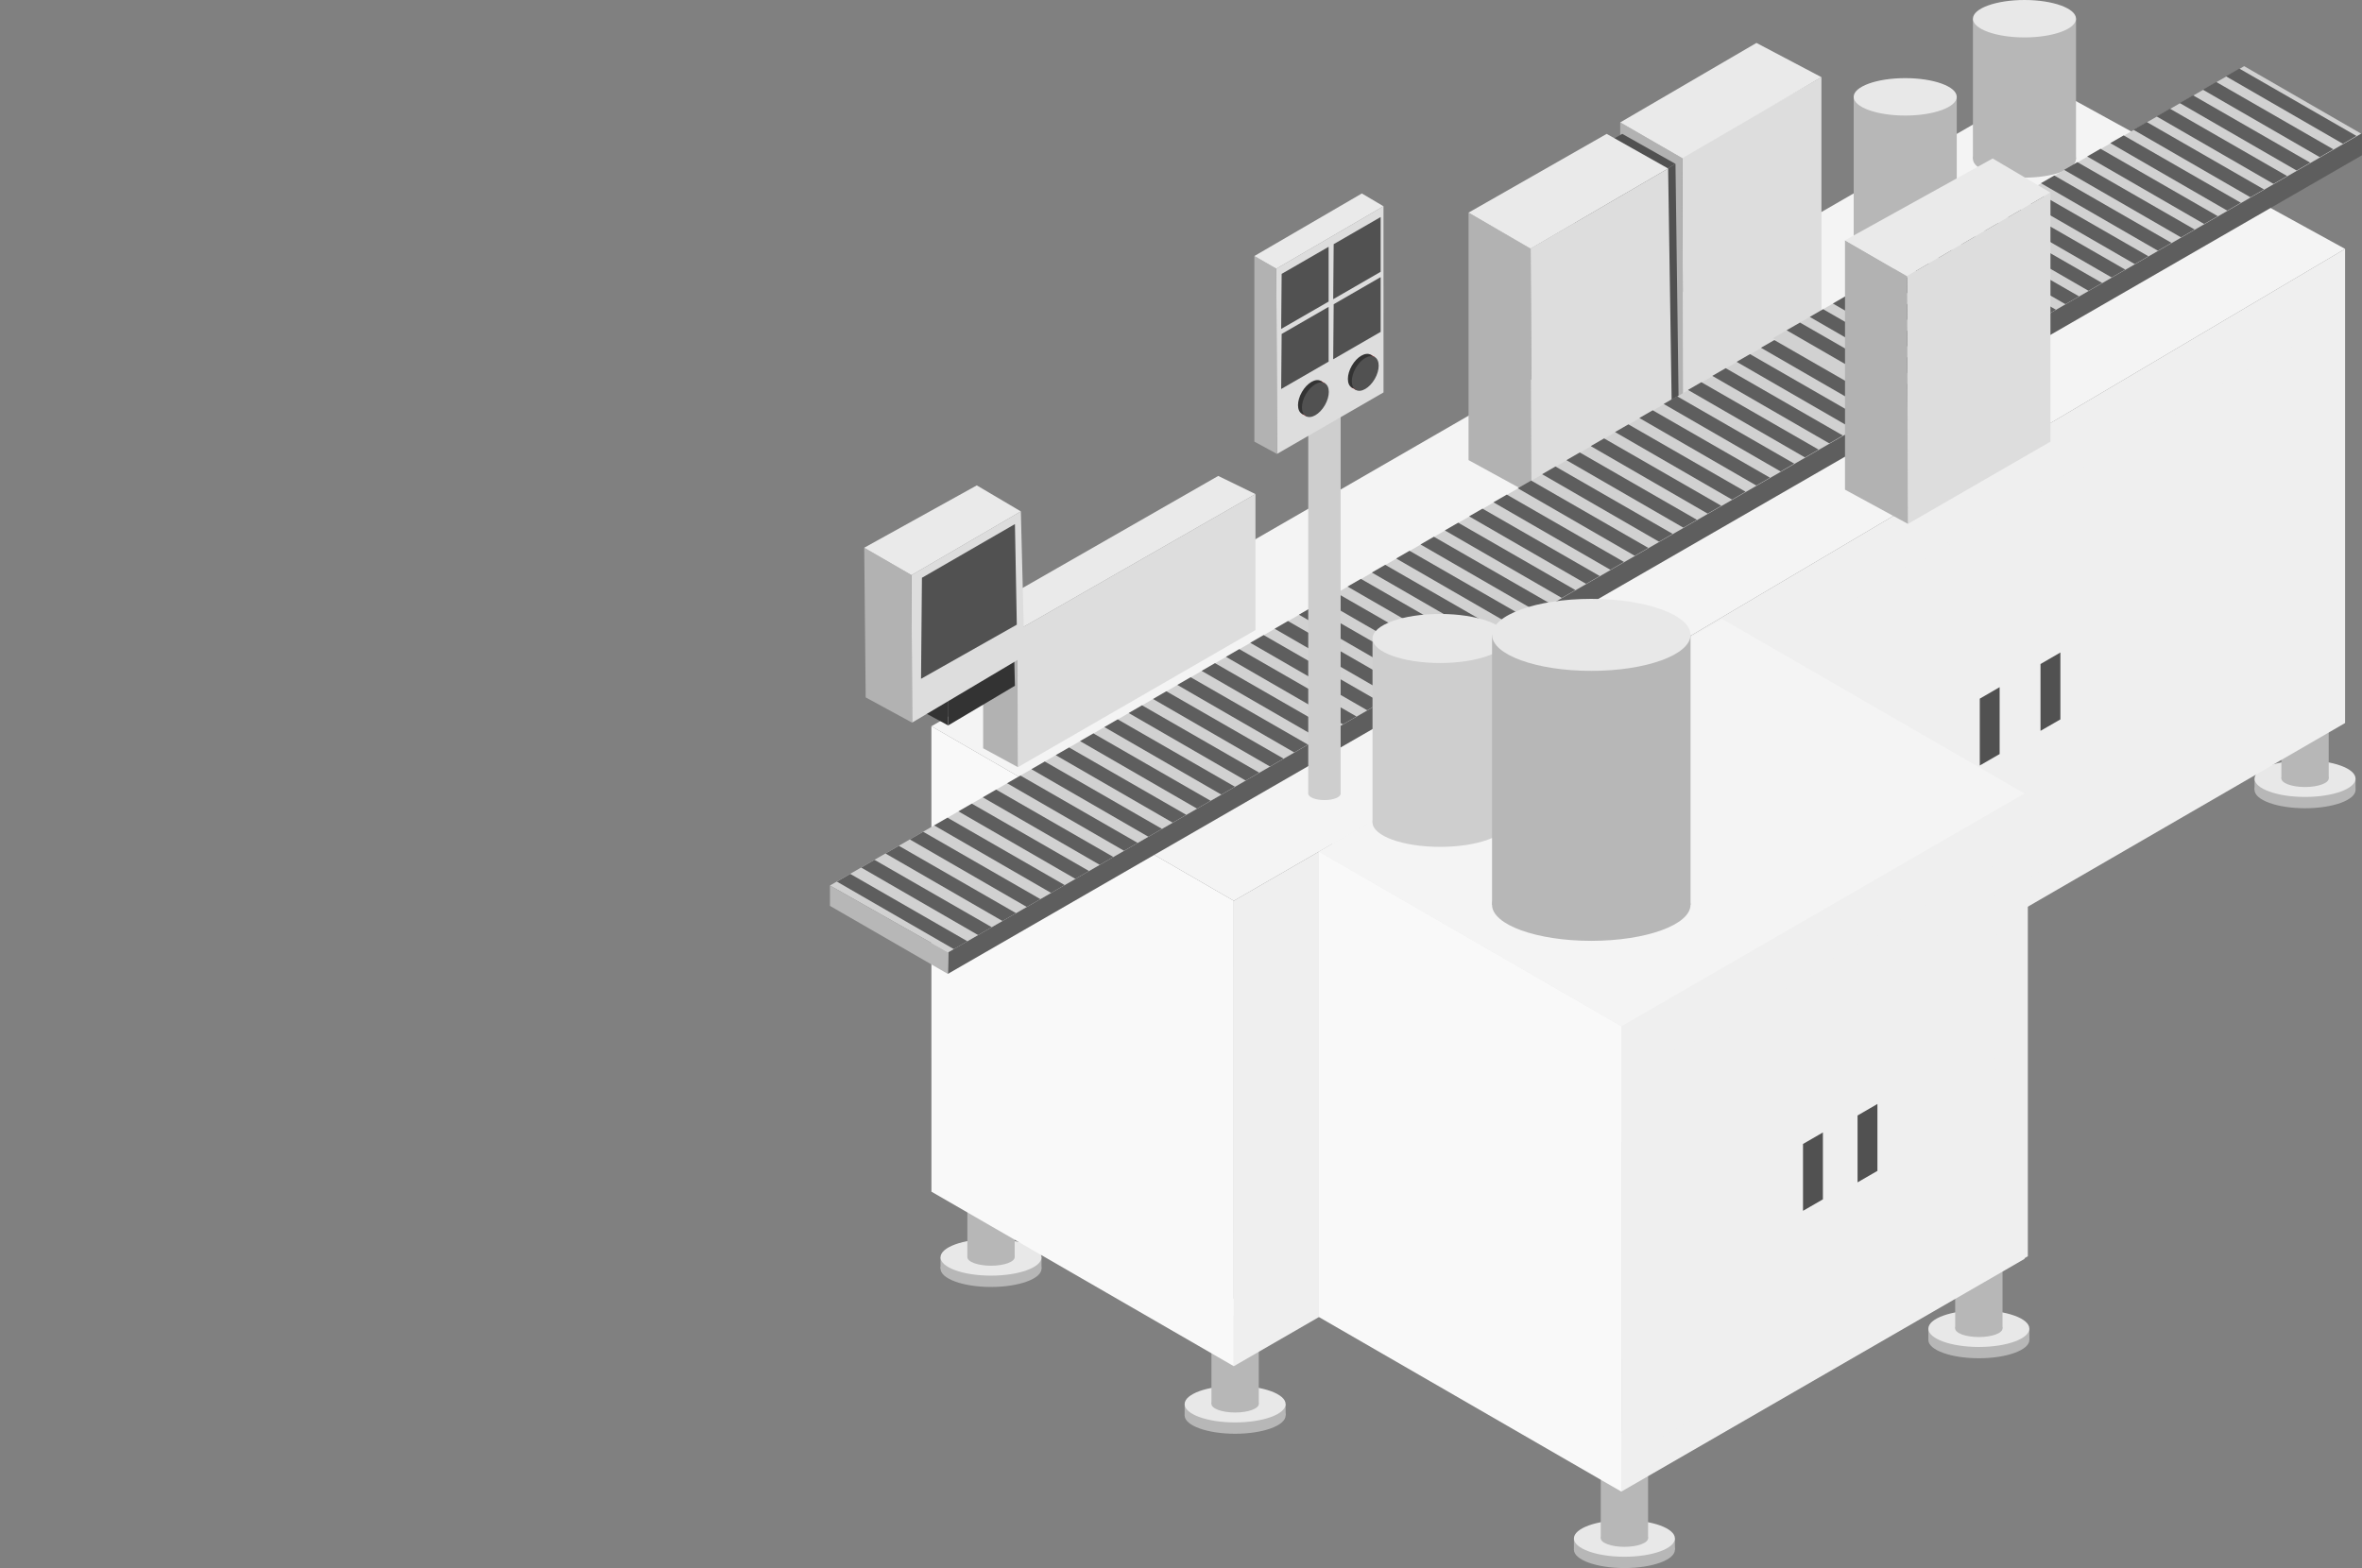 <svg xmlns="http://www.w3.org/2000/svg" xmlns:xlink="http://www.w3.org/1999/xlink" viewBox="0 0 921.45 611.86"><rect x="0" y="0" width="921.45" height="611.86" fill="#808080" stroke="none"/><defs><style>.cls-1,.cls-9{fill:none;}.cls-2,.cls-7{fill:#efefef;}.cls-3{fill:#b7b7b7;}.cls-4{fill:#e8e8e8;}.cls-5{fill:#f9f9f9;}.cls-6{fill:#f4f4f4;}.cls-7{stroke:#efefef;}.cls-7,.cls-9{stroke-miterlimit:10;}.cls-8{fill:#515151;}.cls-9{stroke:#5e5e5e;}.cls-10{fill:#ddd;}.cls-11{fill:#b2b2b2;}.cls-12{fill:#eaeaea;}.cls-13{fill:#333;}.cls-14{fill:#d1d1d1;}.cls-15{fill:#5e5e5e;}.cls-16{clip-path:url(#clip-path);}.cls-17{fill:#cecece;}.cls-18{fill:#247019;}.cls-19{fill:#af2f2f;}</style><clipPath id="clip-path" transform="translate(323.78)"><line class="cls-1" x1="385.55" y1="114.67" x2="470.86" y2="151.59"/></clipPath></defs><g id="レイヤー_2" data-name="レイヤー 2"><g id="parts"><path class="cls-2" d="M311.45,399.68l17.78-8.78a106.68,106.68,0,0,0,15.57-9.26c4.58-3.34,9-6.94,13.65-10.15a68.55,68.55,0,0,1,15.62-7.93,96.28,96.28,0,0,0,16-7.28c4.88-2.85,9.54-6.06,14.31-9.08a90,90,0,0,1,15-7.95c5.38-2.11,10.9-3.84,15.56-7.37s8.6-8.32,13.84-11.18c4.72-2.58,10.81-2.95,14.34-7.42,1.18-1.5-.93-3.64-2.12-2.12-3.06,3.87-8.47,4.38-12.68,6.41-4.79,2.3-8.49,6.23-12.44,9.68a34.43,34.43,0,0,1-6.44,4.62,62.58,62.58,0,0,1-8,3.39,92.34,92.34,0,0,0-15.5,7.43c-9.78,5.9-18.87,12.85-29.66,16.86-5.61,2.09-11.11,4.09-16.22,7.27-4.81,3-9.24,6.53-13.75,9.94a107.92,107.92,0,0,1-16.5,10.47c-6.61,3.35-13.28,6.58-19.92,9.86-1.73.85-.21,3.44,1.51,2.59Z" transform="translate(323.78)"/><ellipse class="cls-3" cx="481.84" cy="552.31" rx="19.7" ry="7.15"/><rect class="cls-3" x="462.14" y="547.89" width="39.4" height="4.42"/><ellipse class="cls-4" cx="481.84" cy="547.89" rx="19.7" ry="7.15"/><ellipse class="cls-3" cx="481.84" cy="547.82" rx="9.23" ry="3.35"/><rect class="cls-3" x="472.61" y="510.09" width="18.46" height="37.73"/><ellipse class="cls-4" cx="481.84" cy="510.09" rx="9.23" ry="3.35"/><ellipse class="cls-3" cx="386.61" cy="495.03" rx="19.7" ry="7.15"/><rect class="cls-3" x="366.91" y="490.61" width="39.4" height="4.42"/><ellipse class="cls-4" cx="386.61" cy="490.61" rx="19.7" ry="7.15"/><ellipse class="cls-3" cx="386.61" cy="490.54" rx="9.23" ry="3.35"/><rect class="cls-3" x="377.38" y="452.81" width="18.46" height="37.73"/><ellipse class="cls-4" cx="386.61" cy="452.81" rx="9.23" ry="3.35"/><ellipse class="cls-3" cx="899.23" cy="308.23" rx="19.7" ry="7.15"/><rect class="cls-3" x="879.53" y="303.82" width="39.4" height="4.42"/><ellipse class="cls-4" cx="899.23" cy="303.82" rx="19.7" ry="7.15"/><ellipse class="cls-3" cx="899.23" cy="303.75" rx="9.23" ry="3.35"/><rect class="cls-3" x="890" y="266.01" width="18.46" height="37.73"/><ellipse class="cls-4" cx="899.23" cy="266.01" rx="9.23" ry="3.35"/><polygon class="cls-5" points="637.59 442.67 637.59 261.06 519.63 192.96 519.63 374.57 637.59 442.67"/><polygon class="cls-6" points="519.63 192.96 797.39 32.6 914.85 97.12 637.59 261.06 519.63 192.96"/><polygon class="cls-2" points="637.59 261.06 914.85 97.12 914.85 282.13 637.59 442.67 637.59 261.06"/><polygon class="cls-7" points="651.9 274.42 651.9 421.45 906.74 275.88 906.74 127.29 651.9 274.42"/><polygon class="cls-8" points="772.34 298.7 772.34 272.62 780.09 268.13 780.09 294.23 772.34 298.7"/><polygon class="cls-8" points="796.03 285.18 796.03 259.1 803.79 254.61 803.79 280.71 796.03 285.18"/><line class="cls-9" x1="788.78" y1="195.56" x2="788.78" y2="342.7"/><polygon class="cls-5" points="481.33 533.1 481.32 351.49 363.36 283.38 363.37 465 481.33 533.1"/><polygon class="cls-6" points="363.36 283.38 520.65 192.58 638.61 260.68 481.32 351.49 363.36 283.38"/><polygon class="cls-2" points="481.32 351.49 638.61 260.68 638.61 442.29 481.32 533.1 481.32 351.49"/><ellipse class="cls-3" cx="743.25" cy="92.5" rx="20.11" ry="7.3"/><rect class="cls-3" x="723.15" y="37.79" width="40.21" height="54.71"/><ellipse class="cls-4" cx="743.25" cy="37.79" rx="20.11" ry="7.3"/><ellipse class="cls-3" cx="789.78" cy="62.01" rx="20.11" ry="7.3"/><rect class="cls-3" x="769.67" y="7.3" width="40.21" height="54.71"/><ellipse class="cls-4" cx="789.78" cy="7.3" rx="20.11" ry="7.3"/><ellipse class="cls-3" cx="633.71" cy="604.71" rx="19.7" ry="7.15"/><rect class="cls-3" x="614.01" y="600.3" width="39.4" height="4.42"/><ellipse class="cls-4" cx="633.71" cy="600.3" rx="19.7" ry="7.15"/><ellipse class="cls-3" cx="633.71" cy="600.23" rx="9.23" ry="3.35"/><rect class="cls-3" x="624.48" y="562.5" width="18.46" height="37.73"/><ellipse class="cls-4" cx="633.71" cy="562.5" rx="9.23" ry="3.35"/><ellipse class="cls-3" cx="771.98" cy="522.85" rx="19.7" ry="7.15"/><rect class="cls-3" x="752.28" y="518.44" width="39.4" height="4.42"/><ellipse class="cls-4" cx="771.98" cy="518.44" rx="19.7" ry="7.15"/><ellipse class="cls-3" cx="771.98" cy="518.37" rx="9.23" ry="3.35"/><rect class="cls-3" x="762.75" y="480.63" width="18.46" height="37.73"/><ellipse class="cls-4" cx="771.98" cy="480.63" rx="9.23" ry="3.35"/><rect class="cls-2" x="785.88" y="176.51" width="5.8" height="168.35"/><polygon class="cls-2" points="632.49 400.43 789.78 309.62 789.79 491.23 632.5 582.03 632.49 400.43"/><polygon class="cls-7" points="633.3 399.1 790.59 308.3 790.59 489.91 633.31 580.71 633.3 399.1"/><polygon class="cls-5" points="632.5 582.03 632.49 400.43 514.53 332.32 514.54 513.93 632.5 582.03"/><polygon class="cls-6" points="514.53 332.32 671.82 241.52 789.78 309.62 632.54 400.45 514.53 332.32"/><polygon class="cls-7" points="646.81 413.78 646.8 560.82 779.32 485.12 778.52 337.74 646.81 413.78"/><polygon class="cls-8" points="703.38 472.47 703.38 446.38 711.14 441.89 711.14 467.99 703.38 472.47"/><polygon class="cls-8" points="724.66 461.36 724.66 435.27 732.41 430.78 732.41 456.88 724.66 461.36"/><rect class="cls-2" x="716.68" y="361.65" width="5.8" height="168.35"/><polygon class="cls-10" points="656.64 157.65 710.57 127.19 710.57 30.11 656.29 60.98 656.64 157.65"/><polygon class="cls-11" points="632.07 145.07 656.64 158.42 656.29 61.74 632.07 47.76 632.07 145.07"/><polygon class="cls-12" points="656.29 61.74 632.07 47.76 685.22 16.75 710.57 30.11 656.29 61.74"/><polygon class="cls-8" points="635.46 168.72 654.87 157.46 653.63 63.94 635.12 74.72 635.46 168.72"/><polygon class="cls-8" points="614.15 157.35 635.46 168.72 635.12 74.72 614.15 62.61 614.15 157.35"/><polygon class="cls-8" points="635.12 74.72 614.15 62.61 632.88 52.24 653.63 63.94 635.12 74.72"/><polygon class="cls-10" points="597.47 192.99 652.2 160.83 650.76 65.75 597.12 96.96 597.47 192.99"/><polygon class="cls-11" points="572.9 179.53 597.47 192.99 597.12 96.96 572.9 82.97 572.9 179.53"/><polygon class="cls-12" points="597.1 97.02 572.9 82.97 626.79 52.24 650.76 65.75 597.1 97.02"/><polygon class="cls-10" points="397.1 299.35 489.77 245.86 489.77 192.79 396.91 245.96 397.1 299.35"/><polygon class="cls-11" points="383.54 291.98 397.1 299.35 396.91 245.96 383.54 238.24 383.54 291.98"/><polygon class="cls-12" points="396.91 245.96 383.54 238.24 475.25 185.71 489.77 192.79 396.91 245.96"/><polygon class="cls-13" points="369.89 283.07 395.94 267.59 395.1 234.1 369.76 248.87 369.89 283.07"/><polygon class="cls-13" points="359.14 277.23 369.89 283.07 369.76 248.87 358.79 242.53 359.14 277.23"/><polygon class="cls-13" points="369.76 248.87 358.79 242.53 384.89 228.07 395.1 234.1 369.76 248.87"/><polygon class="cls-10" points="355.81 281.97 399.66 255.92 398.25 199.55 355.6 224.4 355.81 281.97"/><polygon class="cls-11" points="337.72 272.13 355.81 281.97 355.6 224.4 337.14 213.73 337.72 272.13"/><polygon class="cls-12" points="355.6 224.4 337.14 213.73 381.06 189.4 398.25 199.55 355.6 224.4"/><polygon class="cls-8" points="359.66 225.45 359.31 264.87 396.67 243.75 395.94 204.5 359.66 225.45"/><polygon class="cls-14" points="369.89 371.61 768.52 141.84 722.55 115.32 323.78 345.53 369.89 371.61"/><polygon class="cls-15" points="768.52 150.09 768.52 141.47 369.89 371.61 369.76 380.02 768.52 150.09"/><polygon class="cls-3" points="369.76 380.02 323.78 353.48 323.78 345.53 369.89 371.61 369.76 380.02"/><polygon class="cls-15" points="326.48 344.01 372.11 370.35 377.41 367.29 331.69 341 326.48 344.01"/><polygon class="cls-15" points="335.96 338.52 381.59 364.87 386.9 361.8 341.17 335.52 335.96 338.52"/><polygon class="cls-15" points="345.45 333.04 391.08 359.38 396.38 356.32 350.66 330.04 345.45 333.04"/><polygon class="cls-15" points="354.94 327.56 400.56 353.9 405.87 350.84 360.15 324.56 354.94 327.56"/><polygon class="cls-15" points="364.43 322.08 410.05 348.42 415.36 345.36 369.63 319.07 364.43 322.08"/><polygon class="cls-15" points="373.91 316.6 419.54 342.94 424.85 339.88 379.12 313.59 373.91 316.6"/><polygon class="cls-15" points="383.4 311.12 429.02 337.46 434.33 334.39 388.61 308.11 383.4 311.12"/><polygon class="cls-15" points="392.89 305.63 438.51 331.98 443.82 328.91 398.09 302.63 392.89 305.63"/><polygon class="cls-15" points="402.37 300.15 448 326.5 453.31 323.43 407.58 297.15 402.37 300.15"/><polygon class="cls-15" points="411.86 294.67 457.49 321.01 462.79 317.95 417.07 291.67 411.86 294.67"/><polygon class="cls-15" points="421.35 289.19 466.97 315.53 472.28 312.47 426.55 286.18 421.35 289.19"/><polygon class="cls-15" points="430.83 283.71 476.46 310.05 481.77 306.99 436.04 280.7 430.83 283.71"/><polygon class="cls-15" points="440.32 278.23 485.95 304.57 491.25 301.5 445.53 275.22 440.32 278.23"/><polygon class="cls-15" points="449.81 272.75 495.43 299.09 500.74 296.02 455.01 269.74 449.81 272.75"/><polygon class="cls-15" points="459.29 267.26 504.92 293.61 510.23 290.54 464.5 264.26 459.29 267.26"/><polygon class="cls-15" points="468.78 261.78 514.41 288.12 519.71 285.06 473.99 258.77 468.78 261.78"/><polygon class="cls-15" points="478.27 256.3 523.89 282.64 529.2 279.58 483.47 253.29 478.27 256.3"/><polygon class="cls-15" points="487.75 250.82 533.38 277.16 538.69 274.1 492.96 247.81 487.75 250.82"/><polygon class="cls-15" points="497.24 245.34 542.87 271.68 548.17 268.62 502.45 242.33 497.24 245.34"/><polygon class="cls-15" points="506.73 239.85 552.35 266.2 557.66 263.13 511.94 236.85 506.73 239.85"/><polygon class="cls-15" points="516.21 234.37 561.84 260.71 567.15 257.65 521.42 231.37 516.21 234.37"/><polygon class="cls-15" points="525.7 228.89 571.33 255.23 576.63 252.17 530.91 225.88 525.7 228.89"/><polygon class="cls-15" points="535.19 223.41 580.81 249.75 586.12 246.69 540.39 220.4 535.19 223.41"/><polygon class="cls-15" points="544.67 217.93 590.3 244.27 595.61 241.21 549.88 214.92 544.67 217.93"/><polygon class="cls-15" points="554.16 212.45 599.79 238.79 605.09 235.72 559.37 209.44 554.16 212.45"/><polygon class="cls-15" points="563.65 206.97 609.27 233.31 614.58 230.24 568.86 203.96 563.65 206.97"/><polygon class="cls-15" points="573.13 201.48 618.76 227.82 624.07 224.76 578.34 198.48 573.13 201.48"/><polygon class="cls-15" points="582.62 196 628.25 222.34 633.55 219.28 587.83 193 582.62 196"/><polygon class="cls-15" points="592.11 190.52 637.73 216.86 643.04 213.8 597.32 187.51 592.11 190.52"/><polygon class="cls-15" points="601.6 185.04 647.22 211.38 652.53 208.32 606.8 182.03 601.6 185.04"/><polygon class="cls-15" points="611.08 179.56 656.71 205.9 662.01 202.84 616.29 176.55 611.08 179.56"/><polygon class="cls-15" points="620.57 174.07 666.19 200.42 671.5 197.35 625.78 171.07 620.57 174.07"/><polygon class="cls-15" points="630.05 168.59 675.68 194.94 680.99 191.87 635.26 165.59 630.05 168.59"/><polygon class="cls-15" points="639.54 163.11 685.17 189.45 690.48 186.39 644.75 160.1 639.54 163.11"/><polygon class="cls-15" points="649.03 157.63 694.65 183.97 699.96 180.91 654.24 154.62 649.03 157.63"/><polygon class="cls-15" points="658.51 152.15 704.14 178.49 709.45 175.43 663.72 149.14 658.51 152.15"/><polygon class="cls-15" points="668 146.67 713.63 173.01 718.93 169.94 673.21 143.66 668 146.67"/><polygon class="cls-15" points="677.49 141.19 723.12 167.53 728.42 164.46 682.7 138.18 677.49 141.19"/><polygon class="cls-15" points="686.98 135.7 732.6 162.04 737.91 158.98 692.18 132.7 686.98 135.7"/><polygon class="cls-15" points="696.46 130.22 742.09 156.56 747.39 153.5 701.67 127.22 696.46 130.22"/><polygon class="cls-15" points="705.95 124.74 751.58 151.08 756.88 148.02 711.16 121.73 705.95 124.74"/><polygon class="cls-15" points="715.44 119.26 761.06 145.6 766.37 142.54 720.64 116.25 715.44 119.26"/><line class="cls-1" x1="740.9" y1="130.93" x2="569.53" y2="230.04"/><g class="cls-16"><polygon class="cls-15" points="0 485.04 117.01 552.6 127.92 546.29 10.66 478.89 0 485.04"/><line class="cls-15" x1="109.02" y1="421.83" x2="98.35" y2="427.98"/><line class="cls-15" x1="224.17" y1="355.14" x2="213.51" y2="361.3"/><line class="cls-15" x1="240.43" y1="345.82" x2="229.77" y2="351.97"/><line class="cls-15" x1="346.78" y1="419.53" x2="357.69" y2="413.22"/><line class="cls-15" x1="256.7" y1="336.49" x2="246.03" y2="342.65"/><line class="cls-15" x1="363.04" y1="410.2" x2="373.96" y2="403.9"/><line class="cls-15" x1="379.31" y1="400.88" x2="390.22" y2="394.58"/><line class="cls-15" x1="272.96" y1="327.17" x2="262.3" y2="333.32"/><polygon class="cls-15" points="278.56 324 395.57 391.56 406.49 385.25 289.23 317.84 278.56 324"/><polygon class="cls-15" points="294.83 314.68 411.83 382.23 422.75 375.93 305.49 308.52 294.83 314.68"/><polygon class="cls-15" points="311.09 305.35 428.1 372.9 439.01 366.6 321.75 299.19 311.09 305.35"/></g><ellipse class="cls-17" cx="561.81" cy="320.88" rx="26.37" ry="9.57"/><rect class="cls-17" x="535.44" y="249.14" width="52.73" height="71.74"/><ellipse class="cls-4" cx="561.81" cy="249.14" rx="26.37" ry="9.57"/><ellipse class="cls-3" cx="620.78" cy="353.07" rx="38.71" ry="14.05"/><rect class="cls-3" x="582.07" y="247.73" width="77.43" height="105.34"/><ellipse class="cls-4" cx="620.78" cy="247.73" rx="38.71" ry="14.05"/><polyline class="cls-17" points="510.37 309.67 510.37 114.86 523 114.86 523 309.67"/><path class="cls-13" d="M181.84,160.8a11.57,11.57,0,0,1,5.23-9.07c2.9-1.67,5.24-.31,5.24,3a11.56,11.56,0,0,1-5.24,9.07" transform="translate(323.78)"/><path class="cls-8" d="M183.37,161.69a11.56,11.56,0,0,1,5.24-9.07c2.89-1.67,5.23-.32,5.23,3a11.57,11.57,0,0,1-5.23,9.07" transform="translate(323.78)"/><polyline class="cls-18" points="508.81 165.15 516.13 152.28 514.45 151.31 507.01 164.11"/><polyline class="cls-10" points="498.17 177.12 539.73 153.13 539.72 80.48 497.91 104.84 498.17 177.12"/><polyline class="cls-11" points="498.17 177.12 497.91 104.84 489.35 99.9 489.35 172.33"/><polygon class="cls-12" points="497.91 104.84 489.35 99.9 531.28 75.49 539.72 80.48 497.91 104.84"/><polygon class="cls-8" points="499.8 128.35 499.99 106.87 518.31 96.3 518.31 117.67 499.8 128.35"/><polygon class="cls-8" points="520.1 116.75 520.29 95.27 538.61 84.69 538.61 106.06 520.1 116.75"/><polygon class="cls-8" points="499.8 151.79 499.99 130.31 518.31 119.74 518.31 141.11 499.8 151.79"/><polygon class="cls-8" points="520.1 140.19 520.29 118.71 538.61 108.13 538.61 129.5 520.1 140.19"/><polygon class="cls-19" points="536.35 139.34 534.67 138.37 527.23 151.17 529.02 152.21 536.35 139.34"/><ellipse class="cls-13" cx="207.29" cy="144.84" rx="7.41" ry="4.28" transform="translate(301.99 251.94) rotate(-60)"/><ellipse class="cls-8" cx="208.82" cy="145.73" rx="7.41" ry="4.28" transform="translate(301.99 253.71) rotate(-60)"/><polygon class="cls-19" points="516.9 149.58 515.22 148.61 507.78 161.41 509.57 162.45 516.9 149.58"/><ellipse class="cls-13" cx="187.84" cy="155.08" rx="7.41" ry="4.28" transform="translate(283.39 240.21) rotate(-60)"/><ellipse class="cls-8" cx="189.37" cy="155.97" rx="7.41" ry="4.28" transform="translate(283.39 241.98) rotate(-60)"/><ellipse class="cls-17" cx="516.69" cy="309.67" rx="6.31" ry="2.53"/><polygon class="cls-14" points="737.61 158.48 921.45 52.34 875.48 25.82 691.66 131.95 737.61 158.48"/><polygon class="cls-15" points="921.44 60.59 921.44 51.98 737.6 158.11 737.6 166.6 921.44 60.59"/><polygon class="cls-15" points="696.99 128.87 742.62 155.22 747.92 152.15 702.2 125.87 696.99 128.87"/><polygon class="cls-15" points="706.01 123.66 751.64 150 756.94 146.94 711.22 120.65 706.01 123.66"/><polygon class="cls-15" points="715.03 118.44 760.66 144.78 765.96 141.72 720.24 115.43 715.03 118.44"/><polygon class="cls-15" points="724.05 113.22 769.67 139.57 774.98 136.5 729.26 110.22 724.05 113.22"/><polygon class="cls-15" points="733.07 108.01 778.69 134.35 784 131.29 738.28 105 733.07 108.01"/><polygon class="cls-15" points="742.09 102.79 787.71 129.13 793.02 126.07 747.3 99.78 742.09 102.79"/><polygon class="cls-15" points="751.11 97.58 796.73 123.92 802.04 120.85 756.32 94.57 751.11 97.58"/><polygon class="cls-15" points="760.13 92.36 805.75 118.7 811.06 115.64 765.34 89.35 760.13 92.36"/><polygon class="cls-15" points="769.15 87.14 814.77 113.48 820.08 110.42 774.35 84.14 769.15 87.14"/><polygon class="cls-15" points="778.17 81.92 823.79 108.27 829.1 105.2 783.37 78.92 778.17 81.92"/><polygon class="cls-15" points="787.18 76.71 832.81 103.05 838.12 99.99 792.39 73.7 787.18 76.71"/><polygon class="cls-15" points="796.21 71.49 841.83 97.83 847.14 94.77 801.41 68.49 796.21 71.49"/><polygon class="cls-15" points="805.22 66.28 850.85 92.62 856.16 89.55 810.43 63.27 805.22 66.28"/><polygon class="cls-15" points="814.24 61.06 859.87 87.4 865.18 84.34 819.45 58.05 814.24 61.06"/><polygon class="cls-15" points="823.26 55.84 868.89 82.19 874.2 79.12 828.47 52.84 823.26 55.84"/><polygon class="cls-15" points="832.28 50.63 877.91 76.97 883.22 73.91 837.49 47.62 832.28 50.63"/><polygon class="cls-15" points="841.3 45.41 886.93 71.75 892.24 68.69 846.51 42.4 841.3 45.41"/><polygon class="cls-15" points="850.32 40.19 895.95 66.54 901.25 63.47 855.53 37.19 850.32 40.19"/><polygon class="cls-15" points="859.34 34.98 904.97 61.32 910.27 58.26 864.55 31.97 859.34 34.98"/><polygon class="cls-15" points="868.36 29.76 913.99 56.1 919.29 53.04 873.57 26.75 868.36 29.76"/><polygon class="cls-10" points="744.32 204.42 799.91 172.33 799.91 75.15 743.97 107.75 744.32 204.42"/><polygon class="cls-11" points="719.76 191.07 744.32 204.42 743.97 107.75 719.76 93.76 719.76 191.07"/><polygon class="cls-12" points="743.97 107.75 719.76 93.76 777.37 61.84 799.91 75.15 743.97 107.75"/></g></g></svg>